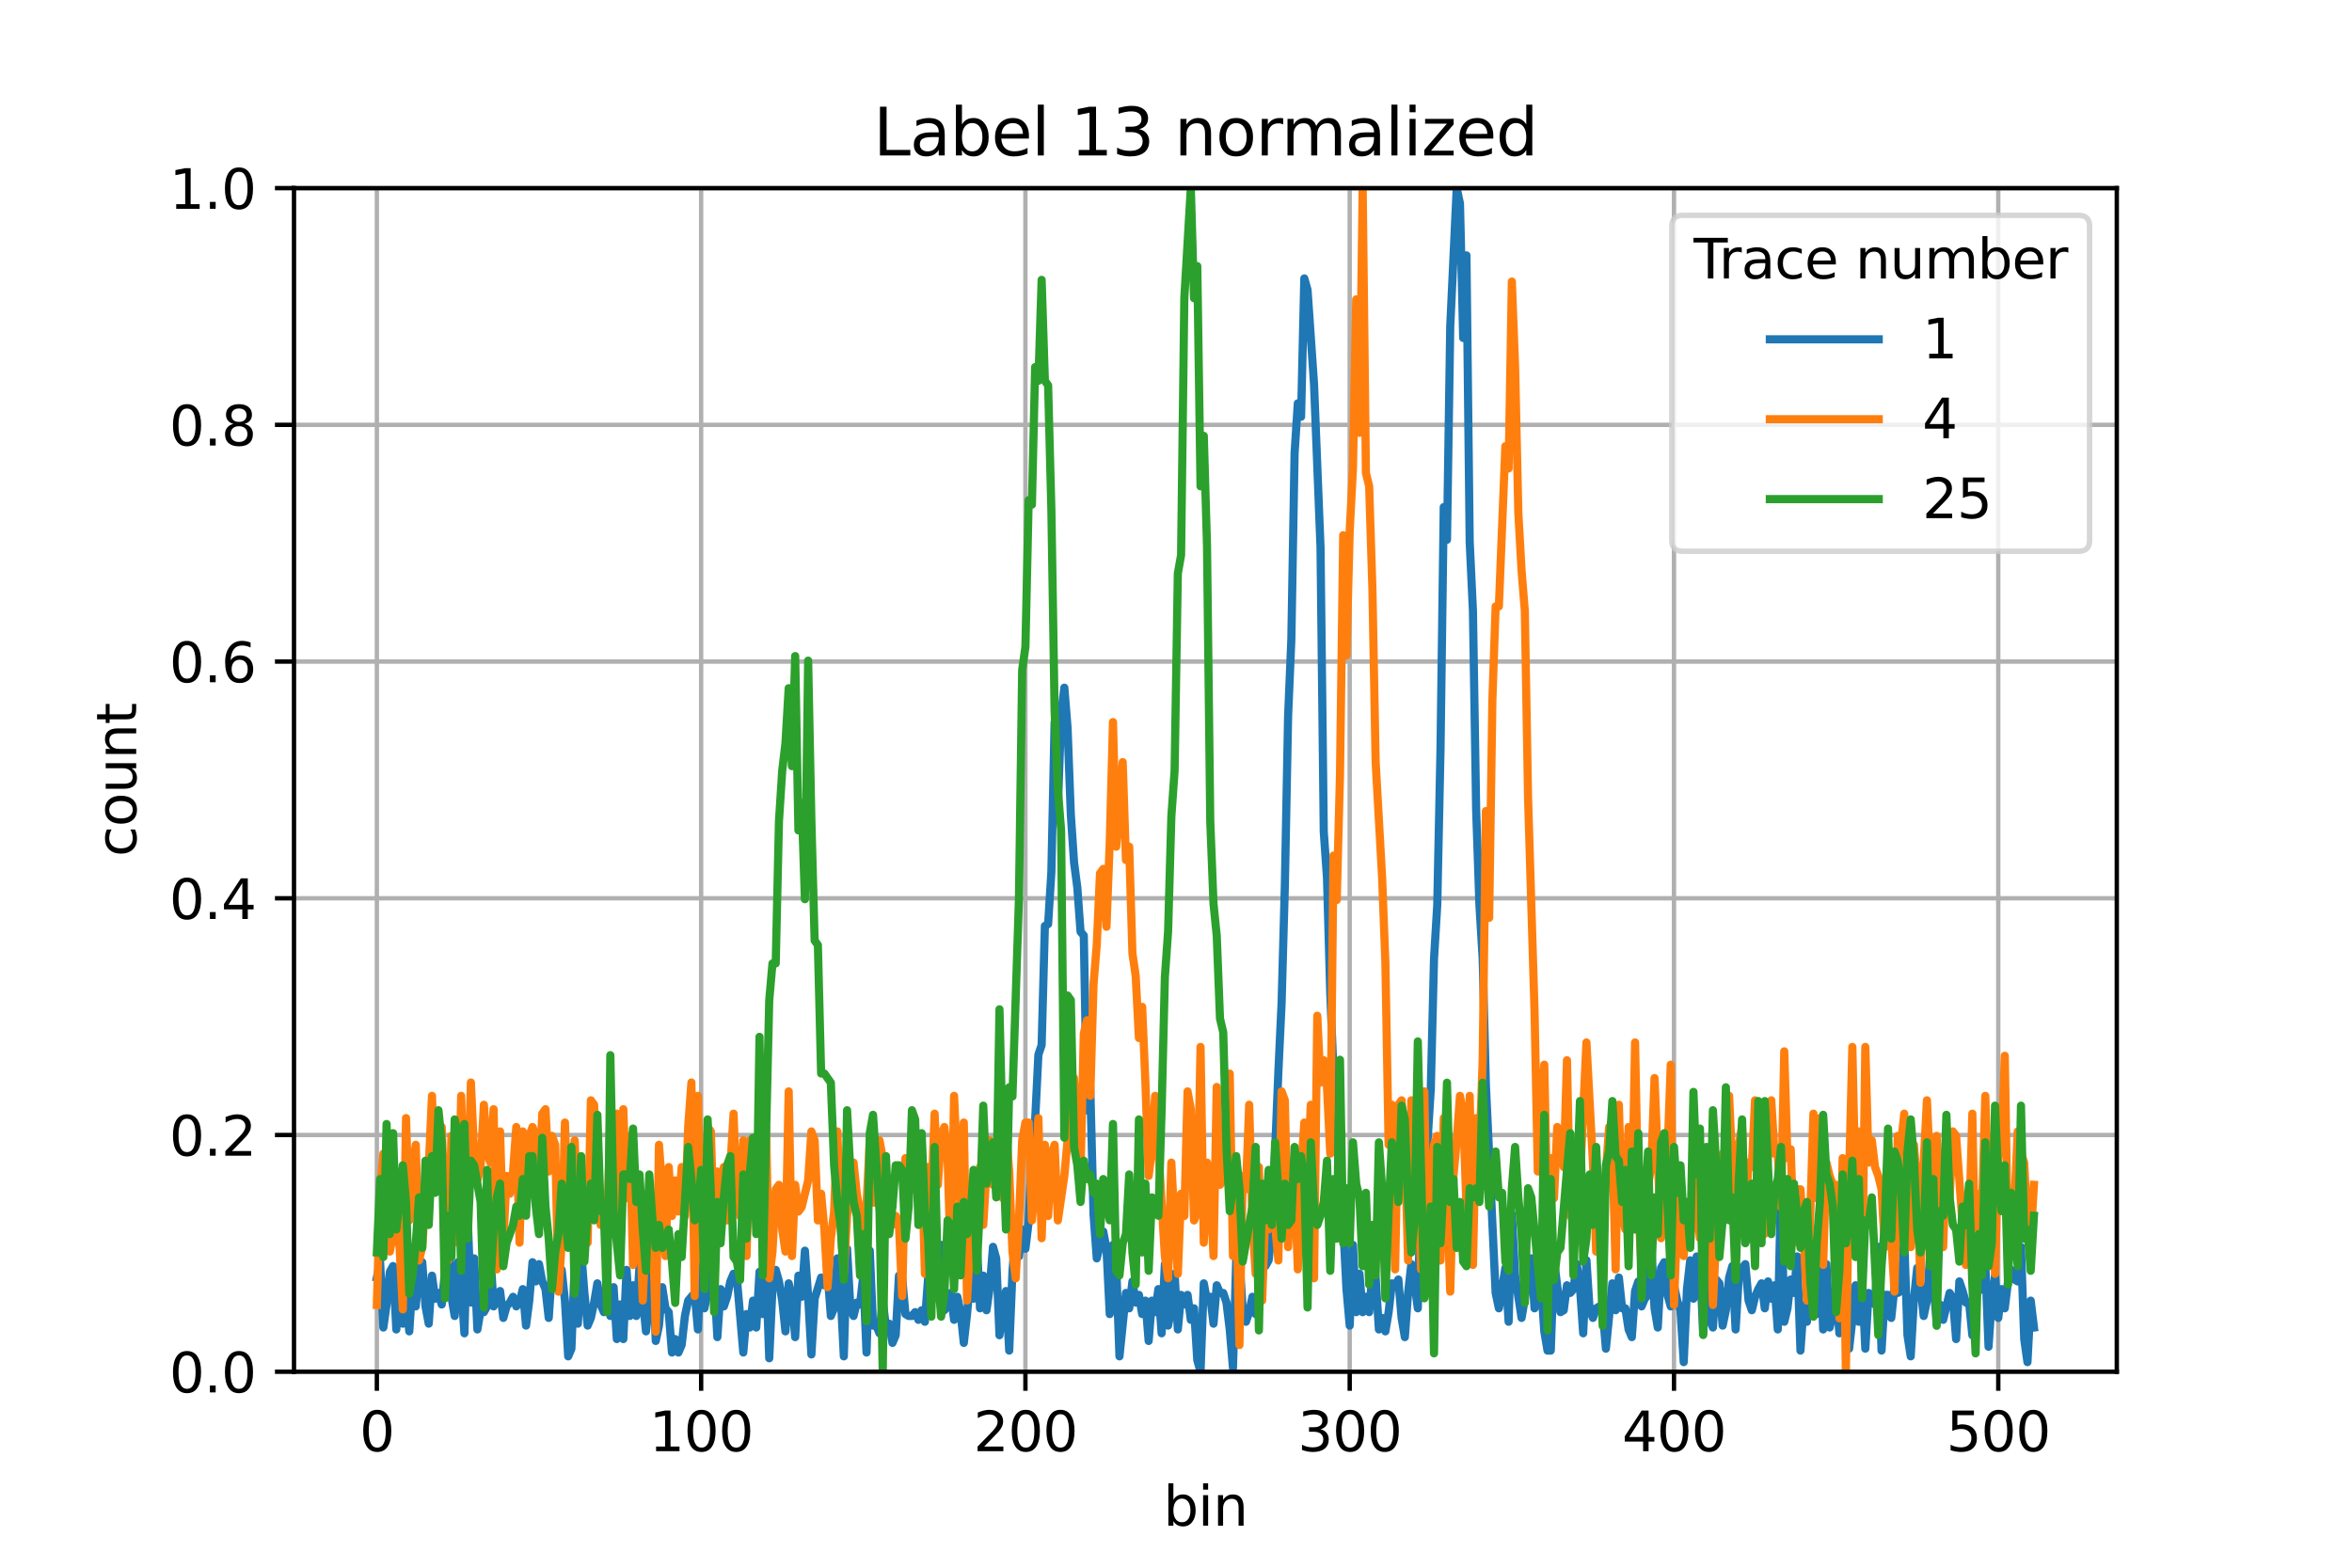<?xml version="1.0" encoding="utf-8" standalone="no"?>
<!DOCTYPE svg PUBLIC "-//W3C//DTD SVG 1.1//EN"
  "http://www.w3.org/Graphics/SVG/1.1/DTD/svg11.dtd">
<svg xmlns:xlink="http://www.w3.org/1999/xlink" width="432pt" height="288pt" viewBox="0 0 432 288" xmlns="http://www.w3.org/2000/svg" version="1.1">
 <defs>
  <style type="text/css">*{stroke-linejoin: round; stroke-linecap: butt}</style>
 </defs>
 <g id="figure_1">
  <g id="patch_1">
   <path d="M 0 288 
L 432 288 
L 432 0 
L 0 0 
z
" style="fill: #ffffff"/>
  </g>
  <g id="axes_1">
   <g id="patch_2">
    <path d="M 54 252 
L 388.8 252 
L 388.8 34.56 
L 54 34.56 
z
" style="fill: #ffffff"/>
   </g>
   <g id="matplotlib.axis_1">
    <g id="xtick_1">
     <g id="line2d_1">
      <path d="M 69.218 252 
L 69.218 34.56 
" clip-path="url(#pdd7894020a)" style="fill: none; stroke: #b0b0b0; stroke-width: 0.8; stroke-linecap: square"/>
     </g>
     <g id="line2d_2">
      <defs>
       <path id="mcf3b735760" d="M 0 0 
L 0 3.5 
" style="stroke: #000000; stroke-width: 0.8"/>
      </defs>
      <g>
       <use xlink:href="#mcf3b735760" x="69.218" y="252" style="stroke: #000000; stroke-width: 0.8"/>
      </g>
     </g>
     <g id="text_1">
      <!-- 0 -->
      <g transform="translate(66.037 266.598)scale(0.1 -0.1)">
       <defs>
        <path id="DejaVuSans-30" d="M 2034 4250 
Q 1547 4250 1301 3770 
Q 1056 3291 1056 2328 
Q 1056 1369 1301 889 
Q 1547 409 2034 409 
Q 2525 409 2770 889 
Q 3016 1369 3016 2328 
Q 3016 3291 2770 3770 
Q 2525 4250 2034 4250 
z
M 2034 4750 
Q 2819 4750 3233 4129 
Q 3647 3509 3647 2328 
Q 3647 1150 3233 529 
Q 2819 -91 2034 -91 
Q 1250 -91 836 529 
Q 422 1150 422 2328 
Q 422 3509 836 4129 
Q 1250 4750 2034 4750 
z
" transform="scale(0.016)"/>
       </defs>
       <use xlink:href="#DejaVuSans-30"/>
      </g>
     </g>
    </g>
    <g id="xtick_2">
     <g id="line2d_3">
      <path d="M 128.781 252 
L 128.781 34.56 
" clip-path="url(#pdd7894020a)" style="fill: none; stroke: #b0b0b0; stroke-width: 0.8; stroke-linecap: square"/>
     </g>
     <g id="line2d_4">
      <g>
       <use xlink:href="#mcf3b735760" x="128.781" y="252" style="stroke: #000000; stroke-width: 0.8"/>
      </g>
     </g>
     <g id="text_2">
      <!-- 100 -->
      <g transform="translate(119.237 266.598)scale(0.1 -0.1)">
       <defs>
        <path id="DejaVuSans-31" d="M 794 531 
L 1825 531 
L 1825 4091 
L 703 3866 
L 703 4441 
L 1819 4666 
L 2450 4666 
L 2450 531 
L 3481 531 
L 3481 0 
L 794 0 
L 794 531 
z
" transform="scale(0.016)"/>
       </defs>
       <use xlink:href="#DejaVuSans-31"/>
       <use xlink:href="#DejaVuSans-30" x="63.623"/>
       <use xlink:href="#DejaVuSans-30" x="127.246"/>
      </g>
     </g>
    </g>
    <g id="xtick_3">
     <g id="line2d_5">
      <path d="M 188.343 252 
L 188.343 34.56 
" clip-path="url(#pdd7894020a)" style="fill: none; stroke: #b0b0b0; stroke-width: 0.8; stroke-linecap: square"/>
     </g>
     <g id="line2d_6">
      <g>
       <use xlink:href="#mcf3b735760" x="188.343" y="252" style="stroke: #000000; stroke-width: 0.8"/>
      </g>
     </g>
     <g id="text_3">
      <!-- 200 -->
      <g transform="translate(178.799 266.598)scale(0.1 -0.1)">
       <defs>
        <path id="DejaVuSans-32" d="M 1228 531 
L 3431 531 
L 3431 0 
L 469 0 
L 469 531 
Q 828 903 1448 1529 
Q 2069 2156 2228 2338 
Q 2531 2678 2651 2914 
Q 2772 3150 2772 3378 
Q 2772 3750 2511 3984 
Q 2250 4219 1831 4219 
Q 1534 4219 1204 4116 
Q 875 4013 500 3803 
L 500 4441 
Q 881 4594 1212 4672 
Q 1544 4750 1819 4750 
Q 2544 4750 2975 4387 
Q 3406 4025 3406 3419 
Q 3406 3131 3298 2873 
Q 3191 2616 2906 2266 
Q 2828 2175 2409 1742 
Q 1991 1309 1228 531 
z
" transform="scale(0.016)"/>
       </defs>
       <use xlink:href="#DejaVuSans-32"/>
       <use xlink:href="#DejaVuSans-30" x="63.623"/>
       <use xlink:href="#DejaVuSans-30" x="127.246"/>
      </g>
     </g>
    </g>
    <g id="xtick_4">
     <g id="line2d_7">
      <path d="M 247.905 252 
L 247.905 34.56 
" clip-path="url(#pdd7894020a)" style="fill: none; stroke: #b0b0b0; stroke-width: 0.8; stroke-linecap: square"/>
     </g>
     <g id="line2d_8">
      <g>
       <use xlink:href="#mcf3b735760" x="247.905" y="252" style="stroke: #000000; stroke-width: 0.8"/>
      </g>
     </g>
     <g id="text_4">
      <!-- 300 -->
      <g transform="translate(238.361 266.598)scale(0.1 -0.1)">
       <defs>
        <path id="DejaVuSans-33" d="M 2597 2516 
Q 3050 2419 3304 2112 
Q 3559 1806 3559 1356 
Q 3559 666 3084 287 
Q 2609 -91 1734 -91 
Q 1441 -91 1130 -33 
Q 819 25 488 141 
L 488 750 
Q 750 597 1062 519 
Q 1375 441 1716 441 
Q 2309 441 2620 675 
Q 2931 909 2931 1356 
Q 2931 1769 2642 2001 
Q 2353 2234 1838 2234 
L 1294 2234 
L 1294 2753 
L 1863 2753 
Q 2328 2753 2575 2939 
Q 2822 3125 2822 3475 
Q 2822 3834 2567 4026 
Q 2313 4219 1838 4219 
Q 1578 4219 1281 4162 
Q 984 4106 628 3988 
L 628 4550 
Q 988 4650 1302 4700 
Q 1616 4750 1894 4750 
Q 2613 4750 3031 4423 
Q 3450 4097 3450 3541 
Q 3450 3153 3228 2886 
Q 3006 2619 2597 2516 
z
" transform="scale(0.016)"/>
       </defs>
       <use xlink:href="#DejaVuSans-33"/>
       <use xlink:href="#DejaVuSans-30" x="63.623"/>
       <use xlink:href="#DejaVuSans-30" x="127.246"/>
      </g>
     </g>
    </g>
    <g id="xtick_5">
     <g id="line2d_9">
      <path d="M 307.468 252 
L 307.468 34.56 
" clip-path="url(#pdd7894020a)" style="fill: none; stroke: #b0b0b0; stroke-width: 0.8; stroke-linecap: square"/>
     </g>
     <g id="line2d_10">
      <g>
       <use xlink:href="#mcf3b735760" x="307.468" y="252" style="stroke: #000000; stroke-width: 0.8"/>
      </g>
     </g>
     <g id="text_5">
      <!-- 400 -->
      <g transform="translate(297.924 266.598)scale(0.1 -0.1)">
       <defs>
        <path id="DejaVuSans-34" d="M 2419 4116 
L 825 1625 
L 2419 1625 
L 2419 4116 
z
M 2253 4666 
L 3047 4666 
L 3047 1625 
L 3713 1625 
L 3713 1100 
L 3047 1100 
L 3047 0 
L 2419 0 
L 2419 1100 
L 313 1100 
L 313 1709 
L 2253 4666 
z
" transform="scale(0.016)"/>
       </defs>
       <use xlink:href="#DejaVuSans-34"/>
       <use xlink:href="#DejaVuSans-30" x="63.623"/>
       <use xlink:href="#DejaVuSans-30" x="127.246"/>
      </g>
     </g>
    </g>
    <g id="xtick_6">
     <g id="line2d_11">
      <path d="M 367.03 252 
L 367.03 34.56 
" clip-path="url(#pdd7894020a)" style="fill: none; stroke: #b0b0b0; stroke-width: 0.8; stroke-linecap: square"/>
     </g>
     <g id="line2d_12">
      <g>
       <use xlink:href="#mcf3b735760" x="367.03" y="252" style="stroke: #000000; stroke-width: 0.8"/>
      </g>
     </g>
     <g id="text_6">
      <!-- 500 -->
      <g transform="translate(357.486 266.598)scale(0.1 -0.1)">
       <defs>
        <path id="DejaVuSans-35" d="M 691 4666 
L 3169 4666 
L 3169 4134 
L 1269 4134 
L 1269 2991 
Q 1406 3038 1543 3061 
Q 1681 3084 1819 3084 
Q 2600 3084 3056 2656 
Q 3513 2228 3513 1497 
Q 3513 744 3044 326 
Q 2575 -91 1722 -91 
Q 1428 -91 1123 -41 
Q 819 9 494 109 
L 494 744 
Q 775 591 1075 516 
Q 1375 441 1709 441 
Q 2250 441 2565 725 
Q 2881 1009 2881 1497 
Q 2881 1984 2565 2268 
Q 2250 2553 1709 2553 
Q 1456 2553 1204 2497 
Q 953 2441 691 2322 
L 691 4666 
z
" transform="scale(0.016)"/>
       </defs>
       <use xlink:href="#DejaVuSans-35"/>
       <use xlink:href="#DejaVuSans-30" x="63.623"/>
       <use xlink:href="#DejaVuSans-30" x="127.246"/>
      </g>
     </g>
    </g>
    <g id="text_7">
     <!-- bin -->
     <g transform="translate(213.668 280.277)scale(0.1 -0.1)">
      <defs>
       <path id="DejaVuSans-62" d="M 3116 1747 
Q 3116 2381 2855 2742 
Q 2594 3103 2138 3103 
Q 1681 3103 1420 2742 
Q 1159 2381 1159 1747 
Q 1159 1113 1420 752 
Q 1681 391 2138 391 
Q 2594 391 2855 752 
Q 3116 1113 3116 1747 
z
M 1159 2969 
Q 1341 3281 1617 3432 
Q 1894 3584 2278 3584 
Q 2916 3584 3314 3078 
Q 3713 2572 3713 1747 
Q 3713 922 3314 415 
Q 2916 -91 2278 -91 
Q 1894 -91 1617 61 
Q 1341 213 1159 525 
L 1159 0 
L 581 0 
L 581 4863 
L 1159 4863 
L 1159 2969 
z
" transform="scale(0.016)"/>
       <path id="DejaVuSans-69" d="M 603 3500 
L 1178 3500 
L 1178 0 
L 603 0 
L 603 3500 
z
M 603 4863 
L 1178 4863 
L 1178 4134 
L 603 4134 
L 603 4863 
z
" transform="scale(0.016)"/>
       <path id="DejaVuSans-6e" d="M 3513 2113 
L 3513 0 
L 2938 0 
L 2938 2094 
Q 2938 2591 2744 2837 
Q 2550 3084 2163 3084 
Q 1697 3084 1428 2787 
Q 1159 2491 1159 1978 
L 1159 0 
L 581 0 
L 581 3500 
L 1159 3500 
L 1159 2956 
Q 1366 3272 1645 3428 
Q 1925 3584 2291 3584 
Q 2894 3584 3203 3211 
Q 3513 2838 3513 2113 
z
" transform="scale(0.016)"/>
      </defs>
      <use xlink:href="#DejaVuSans-62"/>
      <use xlink:href="#DejaVuSans-69" x="63.477"/>
      <use xlink:href="#DejaVuSans-6e" x="91.26"/>
     </g>
    </g>
   </g>
   <g id="matplotlib.axis_2">
    <g id="ytick_1">
     <g id="line2d_13">
      <path d="M 54 252 
L 388.8 252 
" clip-path="url(#pdd7894020a)" style="fill: none; stroke: #b0b0b0; stroke-width: 0.8; stroke-linecap: square"/>
     </g>
     <g id="line2d_14">
      <defs>
       <path id="mdeaf5a561f" d="M 0 0 
L -3.5 0 
" style="stroke: #000000; stroke-width: 0.8"/>
      </defs>
      <g>
       <use xlink:href="#mdeaf5a561f" x="54" y="252" style="stroke: #000000; stroke-width: 0.8"/>
      </g>
     </g>
     <g id="text_8">
      <!-- 0.0 -->
      <g transform="translate(31.097 255.799)scale(0.1 -0.1)">
       <defs>
        <path id="DejaVuSans-2e" d="M 684 794 
L 1344 794 
L 1344 0 
L 684 0 
L 684 794 
z
" transform="scale(0.016)"/>
       </defs>
       <use xlink:href="#DejaVuSans-30"/>
       <use xlink:href="#DejaVuSans-2e" x="63.623"/>
       <use xlink:href="#DejaVuSans-30" x="95.41"/>
      </g>
     </g>
    </g>
    <g id="ytick_2">
     <g id="line2d_15">
      <path d="M 54 208.512 
L 388.8 208.512 
" clip-path="url(#pdd7894020a)" style="fill: none; stroke: #b0b0b0; stroke-width: 0.8; stroke-linecap: square"/>
     </g>
     <g id="line2d_16">
      <g>
       <use xlink:href="#mdeaf5a561f" x="54" y="208.512" style="stroke: #000000; stroke-width: 0.8"/>
      </g>
     </g>
     <g id="text_9">
      <!-- 0.2 -->
      <g transform="translate(31.097 212.311)scale(0.1 -0.1)">
       <use xlink:href="#DejaVuSans-30"/>
       <use xlink:href="#DejaVuSans-2e" x="63.623"/>
       <use xlink:href="#DejaVuSans-32" x="95.41"/>
      </g>
     </g>
    </g>
    <g id="ytick_3">
     <g id="line2d_17">
      <path d="M 54 165.024 
L 388.8 165.024 
" clip-path="url(#pdd7894020a)" style="fill: none; stroke: #b0b0b0; stroke-width: 0.8; stroke-linecap: square"/>
     </g>
     <g id="line2d_18">
      <g>
       <use xlink:href="#mdeaf5a561f" x="54" y="165.024" style="stroke: #000000; stroke-width: 0.8"/>
      </g>
     </g>
     <g id="text_10">
      <!-- 0.4 -->
      <g transform="translate(31.097 168.823)scale(0.1 -0.1)">
       <use xlink:href="#DejaVuSans-30"/>
       <use xlink:href="#DejaVuSans-2e" x="63.623"/>
       <use xlink:href="#DejaVuSans-34" x="95.41"/>
      </g>
     </g>
    </g>
    <g id="ytick_4">
     <g id="line2d_19">
      <path d="M 54 121.536 
L 388.8 121.536 
" clip-path="url(#pdd7894020a)" style="fill: none; stroke: #b0b0b0; stroke-width: 0.8; stroke-linecap: square"/>
     </g>
     <g id="line2d_20">
      <g>
       <use xlink:href="#mdeaf5a561f" x="54" y="121.536" style="stroke: #000000; stroke-width: 0.8"/>
      </g>
     </g>
     <g id="text_11">
      <!-- 0.6 -->
      <g transform="translate(31.097 125.335)scale(0.1 -0.1)">
       <defs>
        <path id="DejaVuSans-36" d="M 2113 2584 
Q 1688 2584 1439 2293 
Q 1191 2003 1191 1497 
Q 1191 994 1439 701 
Q 1688 409 2113 409 
Q 2538 409 2786 701 
Q 3034 994 3034 1497 
Q 3034 2003 2786 2293 
Q 2538 2584 2113 2584 
z
M 3366 4563 
L 3366 3988 
Q 3128 4100 2886 4159 
Q 2644 4219 2406 4219 
Q 1781 4219 1451 3797 
Q 1122 3375 1075 2522 
Q 1259 2794 1537 2939 
Q 1816 3084 2150 3084 
Q 2853 3084 3261 2657 
Q 3669 2231 3669 1497 
Q 3669 778 3244 343 
Q 2819 -91 2113 -91 
Q 1303 -91 875 529 
Q 447 1150 447 2328 
Q 447 3434 972 4092 
Q 1497 4750 2381 4750 
Q 2619 4750 2861 4703 
Q 3103 4656 3366 4563 
z
" transform="scale(0.016)"/>
       </defs>
       <use xlink:href="#DejaVuSans-30"/>
       <use xlink:href="#DejaVuSans-2e" x="63.623"/>
       <use xlink:href="#DejaVuSans-36" x="95.41"/>
      </g>
     </g>
    </g>
    <g id="ytick_5">
     <g id="line2d_21">
      <path d="M 54 78.048 
L 388.8 78.048 
" clip-path="url(#pdd7894020a)" style="fill: none; stroke: #b0b0b0; stroke-width: 0.8; stroke-linecap: square"/>
     </g>
     <g id="line2d_22">
      <g>
       <use xlink:href="#mdeaf5a561f" x="54" y="78.048" style="stroke: #000000; stroke-width: 0.8"/>
      </g>
     </g>
     <g id="text_12">
      <!-- 0.8 -->
      <g transform="translate(31.097 81.847)scale(0.1 -0.1)">
       <defs>
        <path id="DejaVuSans-38" d="M 2034 2216 
Q 1584 2216 1326 1975 
Q 1069 1734 1069 1313 
Q 1069 891 1326 650 
Q 1584 409 2034 409 
Q 2484 409 2743 651 
Q 3003 894 3003 1313 
Q 3003 1734 2745 1975 
Q 2488 2216 2034 2216 
z
M 1403 2484 
Q 997 2584 770 2862 
Q 544 3141 544 3541 
Q 544 4100 942 4425 
Q 1341 4750 2034 4750 
Q 2731 4750 3128 4425 
Q 3525 4100 3525 3541 
Q 3525 3141 3298 2862 
Q 3072 2584 2669 2484 
Q 3125 2378 3379 2068 
Q 3634 1759 3634 1313 
Q 3634 634 3220 271 
Q 2806 -91 2034 -91 
Q 1263 -91 848 271 
Q 434 634 434 1313 
Q 434 1759 690 2068 
Q 947 2378 1403 2484 
z
M 1172 3481 
Q 1172 3119 1398 2916 
Q 1625 2713 2034 2713 
Q 2441 2713 2670 2916 
Q 2900 3119 2900 3481 
Q 2900 3844 2670 4047 
Q 2441 4250 2034 4250 
Q 1625 4250 1398 4047 
Q 1172 3844 1172 3481 
z
" transform="scale(0.016)"/>
       </defs>
       <use xlink:href="#DejaVuSans-30"/>
       <use xlink:href="#DejaVuSans-2e" x="63.623"/>
       <use xlink:href="#DejaVuSans-38" x="95.41"/>
      </g>
     </g>
    </g>
    <g id="ytick_6">
     <g id="line2d_23">
      <path d="M 54 34.56 
L 388.8 34.56 
" clip-path="url(#pdd7894020a)" style="fill: none; stroke: #b0b0b0; stroke-width: 0.8; stroke-linecap: square"/>
     </g>
     <g id="line2d_24">
      <g>
       <use xlink:href="#mdeaf5a561f" x="54" y="34.56" style="stroke: #000000; stroke-width: 0.8"/>
      </g>
     </g>
     <g id="text_13">
      <!-- 1.0 -->
      <g transform="translate(31.097 38.359)scale(0.1 -0.1)">
       <use xlink:href="#DejaVuSans-31"/>
       <use xlink:href="#DejaVuSans-2e" x="63.623"/>
       <use xlink:href="#DejaVuSans-30" x="95.41"/>
      </g>
     </g>
    </g>
    <g id="text_14">
     <!-- count -->
     <g transform="translate(25.017 157.386)rotate(-90)scale(0.1 -0.1)">
      <defs>
       <path id="DejaVuSans-63" d="M 3122 3366 
L 3122 2828 
Q 2878 2963 2633 3030 
Q 2388 3097 2138 3097 
Q 1578 3097 1268 2742 
Q 959 2388 959 1747 
Q 959 1106 1268 751 
Q 1578 397 2138 397 
Q 2388 397 2633 464 
Q 2878 531 3122 666 
L 3122 134 
Q 2881 22 2623 -34 
Q 2366 -91 2075 -91 
Q 1284 -91 818 406 
Q 353 903 353 1747 
Q 353 2603 823 3093 
Q 1294 3584 2113 3584 
Q 2378 3584 2631 3529 
Q 2884 3475 3122 3366 
z
" transform="scale(0.016)"/>
       <path id="DejaVuSans-6f" d="M 1959 3097 
Q 1497 3097 1228 2736 
Q 959 2375 959 1747 
Q 959 1119 1226 758 
Q 1494 397 1959 397 
Q 2419 397 2687 759 
Q 2956 1122 2956 1747 
Q 2956 2369 2687 2733 
Q 2419 3097 1959 3097 
z
M 1959 3584 
Q 2709 3584 3137 3096 
Q 3566 2609 3566 1747 
Q 3566 888 3137 398 
Q 2709 -91 1959 -91 
Q 1206 -91 779 398 
Q 353 888 353 1747 
Q 353 2609 779 3096 
Q 1206 3584 1959 3584 
z
" transform="scale(0.016)"/>
       <path id="DejaVuSans-75" d="M 544 1381 
L 544 3500 
L 1119 3500 
L 1119 1403 
Q 1119 906 1312 657 
Q 1506 409 1894 409 
Q 2359 409 2629 706 
Q 2900 1003 2900 1516 
L 2900 3500 
L 3475 3500 
L 3475 0 
L 2900 0 
L 2900 538 
Q 2691 219 2414 64 
Q 2138 -91 1772 -91 
Q 1169 -91 856 284 
Q 544 659 544 1381 
z
M 1991 3584 
L 1991 3584 
z
" transform="scale(0.016)"/>
       <path id="DejaVuSans-74" d="M 1172 4494 
L 1172 3500 
L 2356 3500 
L 2356 3053 
L 1172 3053 
L 1172 1153 
Q 1172 725 1289 603 
Q 1406 481 1766 481 
L 2356 481 
L 2356 0 
L 1766 0 
Q 1100 0 847 248 
Q 594 497 594 1153 
L 594 3053 
L 172 3053 
L 172 3500 
L 594 3500 
L 594 4494 
L 1172 4494 
z
" transform="scale(0.016)"/>
      </defs>
      <use xlink:href="#DejaVuSans-63"/>
      <use xlink:href="#DejaVuSans-6f" x="54.98"/>
      <use xlink:href="#DejaVuSans-75" x="116.162"/>
      <use xlink:href="#DejaVuSans-6e" x="179.541"/>
      <use xlink:href="#DejaVuSans-74" x="242.92"/>
     </g>
    </g>
   </g>
   <g id="line2d_25">
    <path d="M 69.218 234.704 
L 69.814 231.88 
L 70.409 243.881 
L 71.005 239.645 
L 71.601 233.645 
L 72.196 232.586 
L 72.792 244.234 
L 73.388 234.704 
L 73.983 243.175 
L 74.579 238.234 
L 75.174 244.587 
L 75.77 235.41 
L 76.366 239.998 
L 76.961 233.292 
L 77.557 231.88 
L 78.153 239.998 
L 78.748 243.175 
L 79.344 234.351 
L 79.939 238.586 
L 80.535 237.528 
L 81.131 239.645 
L 81.726 233.645 
L 82.322 226.232 
L 82.918 238.234 
L 83.513 241.763 
L 84.109 231.88 
L 84.704 235.763 
L 85.3 244.94 
L 85.896 223.408 
L 86.491 239.292 
L 87.087 231.174 
L 87.683 244.234 
L 88.278 240.704 
L 88.874 241.057 
L 89.469 239.998 
L 90.065 230.468 
L 90.661 239.998 
L 91.852 237.175 
L 92.448 242.116 
L 93.043 239.998 
L 93.639 239.292 
L 94.234 238.234 
L 94.83 239.998 
L 95.426 239.292 
L 96.021 236.822 
L 96.617 243.528 
L 97.212 238.939 
L 97.808 231.88 
L 98.404 235.41 
L 98.999 232.233 
L 99.595 235.41 
L 100.191 236.822 
L 100.786 242.116 
L 101.382 233.292 
L 101.977 235.41 
L 102.573 234.704 
L 103.169 233.292 
L 103.764 238.939 
L 104.36 249.176 
L 104.956 247.764 
L 105.551 232.586 
L 106.147 243.175 
L 106.742 229.762 
L 107.338 237.528 
L 107.934 243.528 
L 108.529 242.116 
L 109.125 239.292 
L 109.721 235.763 
L 110.316 239.645 
L 110.912 241.057 
L 111.507 235.41 
L 112.103 241.763 
L 112.699 236.469 
L 113.294 245.999 
L 113.89 239.645 
L 114.486 245.999 
L 115.081 233.292 
L 115.677 241.763 
L 116.272 236.116 
L 116.868 241.763 
L 117.464 232.586 
L 118.655 244.587 
L 119.251 239.292 
L 119.846 229.409 
L 120.442 246.352 
L 121.037 243.528 
L 121.633 236.469 
L 122.229 240.351 
L 122.824 241.057 
L 123.42 248.47 
L 124.016 245.999 
L 124.611 248.47 
L 125.207 247.058 
L 125.802 241.763 
L 126.398 238.939 
L 127.589 237.528 
L 128.185 244.234 
L 128.781 231.174 
L 129.376 240.351 
L 129.972 237.528 
L 130.567 231.88 
L 131.163 234.704 
L 131.759 245.646 
L 132.354 236.822 
L 132.95 239.998 
L 133.546 238.234 
L 134.141 235.41 
L 134.737 233.998 
L 135.332 234.704 
L 136.524 248.47 
L 137.119 241.41 
L 137.715 243.881 
L 138.311 238.939 
L 138.906 243.881 
L 139.502 233.645 
L 140.097 241.41 
L 140.693 232.939 
L 141.289 249.529 
L 141.884 236.469 
L 142.48 233.292 
L 143.076 235.41 
L 143.671 238.939 
L 144.267 244.587 
L 144.862 235.763 
L 145.458 238.586 
L 146.054 245.646 
L 146.649 234.351 
L 147.245 238.234 
L 147.84 229.762 
L 148.436 238.234 
L 149.032 248.823 
L 149.627 238.586 
L 150.819 234.704 
L 151.414 236.116 
L 152.01 233.998 
L 152.605 241.763 
L 153.201 240.351 
L 153.797 231.174 
L 154.392 237.528 
L 154.988 249.176 
L 155.584 229.409 
L 156.179 239.998 
L 156.775 241.763 
L 157.37 239.292 
L 157.966 239.645 
L 158.562 234.351 
L 159.157 248.47 
L 159.753 229.762 
L 160.349 243.528 
L 160.944 243.528 
L 161.54 244.94 
L 162.135 238.939 
L 162.731 243.881 
L 163.327 243.175 
L 163.922 246.705 
L 164.518 245.293 
L 165.114 234.351 
L 165.709 234.704 
L 166.305 241.41 
L 166.9 241.763 
L 167.496 241.763 
L 168.092 241.057 
L 168.687 242.469 
L 169.283 240.704 
L 169.879 242.822 
L 170.474 234.704 
L 171.07 233.998 
L 171.665 235.763 
L 172.261 236.116 
L 172.857 228.703 
L 173.452 240.704 
L 174.048 239.998 
L 174.644 237.528 
L 175.239 242.469 
L 175.835 238.234 
L 176.43 241.057 
L 177.026 246.705 
L 177.622 241.41 
L 178.217 234.704 
L 178.813 238.586 
L 179.409 227.997 
L 180.004 240.351 
L 180.6 234.351 
L 181.195 240.704 
L 181.791 236.469 
L 182.387 229.056 
L 182.982 231.174 
L 183.578 245.293 
L 184.174 240.351 
L 184.769 237.175 
L 185.365 248.117 
L 185.96 233.645 
L 186.556 225.879 
L 187.152 230.821 
L 187.747 225.879 
L 188.343 229.409 
L 188.939 224.467 
L 189.534 211.759 
L 190.13 205.759 
L 190.725 193.757 
L 191.321 191.992 
L 191.917 170.107 
L 192.512 169.754 
L 193.108 160.223 
L 193.704 132.69 
L 194.299 148.575 
L 194.895 131.278 
L 195.49 126.337 
L 196.086 133.749 
L 196.682 149.634 
L 197.277 158.458 
L 197.873 163.047 
L 198.468 171.166 
L 199.064 171.872 
L 199.66 203.994 
L 200.255 199.758 
L 200.851 223.055 
L 201.447 231.174 
L 202.638 226.232 
L 203.233 229.409 
L 203.829 241.41 
L 204.425 228.703 
L 205.02 232.586 
L 205.616 249.176 
L 206.807 237.528 
L 207.403 240.351 
L 207.998 235.41 
L 208.594 239.292 
L 209.19 237.881 
L 209.785 241.41 
L 210.381 238.939 
L 210.977 246.352 
L 211.572 238.939 
L 212.168 241.057 
L 212.763 236.822 
L 213.359 244.94 
L 213.955 232.233 
L 214.55 243.528 
L 215.146 240.351 
L 215.742 233.998 
L 216.337 244.234 
L 216.933 237.881 
L 217.528 239.645 
L 218.124 237.881 
L 218.72 242.469 
L 219.315 240.351 
L 219.911 249.882 
L 220.507 252 
L 221.102 235.763 
L 221.698 238.939 
L 222.293 238.234 
L 222.889 243.175 
L 223.485 236.116 
L 224.08 237.528 
L 224.676 237.528 
L 225.272 239.292 
L 225.867 244.234 
L 226.463 251.294 
L 227.058 231.527 
L 227.654 231.174 
L 228.25 240.704 
L 228.845 242.822 
L 229.441 241.057 
L 230.037 238.234 
L 230.632 241.41 
L 231.228 239.292 
L 231.823 230.468 
L 232.419 232.586 
L 233.015 231.527 
L 233.61 225.879 
L 234.802 196.934 
L 235.397 184.226 
L 235.993 162.694 
L 236.588 131.631 
L 237.184 117.512 
L 237.78 83.272 
L 238.375 74.095 
L 238.971 76.565 
L 239.567 51.15 
L 240.162 53.268 
L 241.353 70.565 
L 242.545 100.569 
L 243.14 152.811 
L 243.736 161.282 
L 244.332 182.462 
L 244.927 196.934 
L 245.523 203.994 
L 246.118 225.526 
L 246.714 225.173 
L 247.31 236.822 
L 247.905 243.528 
L 248.501 228.703 
L 249.096 241.057 
L 249.692 233.998 
L 250.288 241.057 
L 250.883 238.234 
L 251.479 241.057 
L 252.075 233.998 
L 252.67 234.704 
L 253.266 244.234 
L 253.861 242.116 
L 254.457 244.587 
L 255.053 241.057 
L 255.648 235.763 
L 256.244 236.116 
L 256.84 235.057 
L 257.435 242.116 
L 258.031 245.646 
L 258.626 237.528 
L 259.222 232.233 
L 259.818 235.763 
L 260.413 240.351 
L 261.009 216.701 
L 261.605 228.703 
L 262.2 209.642 
L 262.796 200.111 
L 263.391 176.108 
L 263.987 166.224 
L 264.583 137.632 
L 265.178 93.156 
L 265.774 99.157 
L 266.37 59.975 
L 267.561 34.56 
L 268.156 37.384 
L 268.752 62.093 
L 269.348 46.915 
L 269.943 99.51 
L 270.539 112.217 
L 271.135 148.928 
L 271.73 166.224 
L 272.326 176.108 
L 272.921 199.405 
L 274.708 237.528 
L 275.304 240.351 
L 276.495 232.939 
L 277.091 242.822 
L 277.686 223.055 
L 278.282 234.351 
L 279.473 242.116 
L 280.069 238.586 
L 280.665 233.292 
L 281.26 231.174 
L 281.856 240.351 
L 282.451 236.469 
L 283.047 235.763 
L 283.643 244.587 
L 284.238 248.117 
L 284.834 248.117 
L 285.43 231.527 
L 286.621 241.057 
L 287.216 240.704 
L 287.812 236.116 
L 288.408 237.528 
L 289.003 236.822 
L 289.599 232.233 
L 290.195 236.469 
L 290.79 244.94 
L 291.386 231.527 
L 291.981 240.704 
L 292.577 242.116 
L 293.173 240.351 
L 293.768 239.998 
L 294.364 240.704 
L 294.96 247.764 
L 296.151 235.763 
L 296.746 240.704 
L 297.342 234.704 
L 297.938 240.351 
L 298.533 240.351 
L 299.129 244.234 
L 299.724 245.646 
L 300.32 237.175 
L 300.916 235.41 
L 301.511 239.998 
L 302.107 238.586 
L 302.703 237.881 
L 303.298 228.703 
L 303.894 240.351 
L 304.489 243.881 
L 305.085 232.939 
L 305.681 231.88 
L 306.276 237.881 
L 306.872 239.998 
L 307.468 236.116 
L 308.063 238.939 
L 308.659 240.704 
L 309.254 250.235 
L 309.85 236.822 
L 310.446 231.527 
L 311.041 238.586 
L 311.637 230.821 
L 312.233 231.88 
L 312.828 244.94 
L 313.424 232.233 
L 314.019 242.469 
L 314.615 243.881 
L 315.211 235.057 
L 315.806 235.763 
L 316.402 243.528 
L 316.998 240.704 
L 317.593 234.704 
L 318.189 232.586 
L 318.784 244.234 
L 319.38 234.351 
L 319.976 232.939 
L 320.571 232.233 
L 321.167 238.939 
L 321.763 240.704 
L 322.358 238.234 
L 322.954 236.822 
L 323.549 235.763 
L 324.145 240.351 
L 324.741 235.41 
L 325.336 238.586 
L 325.932 236.116 
L 326.528 244.234 
L 327.123 218.113 
L 327.719 242.822 
L 328.314 240.351 
L 328.91 235.057 
L 329.506 237.528 
L 330.101 230.821 
L 330.697 248.117 
L 331.293 239.645 
L 331.888 242.822 
L 332.484 230.468 
L 333.079 240.704 
L 333.675 241.41 
L 334.271 227.997 
L 334.866 244.234 
L 335.462 232.233 
L 336.058 243.881 
L 336.653 241.057 
L 337.249 237.175 
L 337.844 244.94 
L 338.44 221.996 
L 339.036 232.586 
L 339.631 247.764 
L 340.227 242.469 
L 340.823 236.116 
L 341.418 242.822 
L 342.014 235.057 
L 342.609 247.764 
L 343.205 237.528 
L 343.801 238.234 
L 344.396 239.645 
L 344.992 229.056 
L 345.588 248.117 
L 346.183 237.881 
L 346.779 237.881 
L 347.374 242.116 
L 347.97 236.469 
L 348.566 237.528 
L 349.161 237.175 
L 349.757 227.644 
L 350.353 245.293 
L 350.948 249.176 
L 351.544 238.586 
L 352.139 232.939 
L 352.735 236.116 
L 353.331 241.763 
L 353.926 238.939 
L 354.522 230.468 
L 355.117 235.41 
L 355.713 243.175 
L 356.309 239.645 
L 356.904 242.469 
L 358.096 237.528 
L 358.691 238.586 
L 359.287 245.999 
L 359.882 235.41 
L 360.478 237.175 
L 361.074 239.292 
L 361.669 239.292 
L 362.265 245.293 
L 362.861 234.351 
L 363.456 237.175 
L 364.052 233.292 
L 364.647 232.233 
L 365.243 247.411 
L 365.839 238.586 
L 366.434 234.351 
L 367.03 242.116 
L 367.626 236.822 
L 368.221 240.351 
L 368.817 235.41 
L 369.412 233.292 
L 370.008 235.057 
L 370.604 235.41 
L 371.199 229.056 
L 371.795 245.999 
L 372.391 250.235 
L 372.986 238.939 
L 373.582 243.881 
L 373.582 243.881 
" clip-path="url(#pdd7894020a)" style="fill: none; stroke: #1f77b4; stroke-width: 1.5; stroke-linecap: square"/>
   </g>
   <g id="line2d_26">
    <path d="M 69.218 239.738 
L 69.814 218.485 
L 70.409 211.945 
L 71.005 216.85 
L 71.601 229.929 
L 72.196 226.659 
L 72.792 224.207 
L 73.388 229.112 
L 73.983 240.556 
L 74.579 205.406 
L 75.174 224.207 
L 75.77 215.215 
L 76.366 210.31 
L 76.961 231.564 
L 77.557 229.112 
L 78.153 220.12 
L 78.748 214.398 
L 79.344 201.318 
L 79.939 218.485 
L 80.535 211.945 
L 81.131 207.041 
L 81.726 222.572 
L 82.322 231.564 
L 82.918 208.675 
L 83.513 215.215 
L 84.109 228.294 
L 84.704 201.318 
L 85.3 220.937 
L 85.896 220.937 
L 86.491 198.866 
L 87.087 211.945 
L 87.683 216.85 
L 88.278 214.398 
L 88.874 202.953 
L 89.469 211.945 
L 90.065 213.58 
L 90.661 203.771 
L 91.256 233.199 
L 91.852 207.858 
L 92.448 228.294 
L 93.043 216.032 
L 93.639 219.302 
L 94.234 215.215 
L 94.83 207.041 
L 95.426 228.294 
L 96.021 207.858 
L 96.617 221.755 
L 97.212 208.675 
L 97.808 207.041 
L 98.404 208.675 
L 98.999 218.485 
L 99.595 204.588 
L 100.191 203.771 
L 100.786 215.215 
L 101.382 208.675 
L 101.977 210.31 
L 102.573 237.286 
L 103.169 228.294 
L 103.764 206.223 
L 104.36 224.207 
L 104.956 216.032 
L 105.551 209.493 
L 106.147 224.207 
L 106.742 228.294 
L 107.338 220.937 
L 107.934 228.294 
L 108.529 202.136 
L 109.125 202.953 
L 109.721 220.937 
L 110.316 225.024 
L 110.912 221.755 
L 111.507 225.842 
L 112.103 205.406 
L 112.699 212.763 
L 113.294 204.588 
L 113.89 226.659 
L 114.486 203.771 
L 115.081 220.12 
L 115.677 208.675 
L 116.272 232.381 
L 116.868 221.755 
L 117.464 222.572 
L 118.059 238.921 
L 118.655 225.842 
L 119.251 225.024 
L 119.846 222.572 
L 120.442 244.643 
L 121.037 210.31 
L 121.633 218.485 
L 122.229 230.746 
L 122.824 214.398 
L 123.42 223.389 
L 124.016 216.85 
L 124.611 222.572 
L 125.207 214.398 
L 125.802 223.389 
L 126.398 207.041 
L 126.994 198.866 
L 127.589 238.103 
L 128.185 201.318 
L 128.781 227.477 
L 129.376 233.199 
L 129.972 207.041 
L 130.567 207.858 
L 131.163 227.477 
L 131.759 215.215 
L 132.354 220.12 
L 132.95 214.398 
L 133.546 224.207 
L 134.737 204.588 
L 135.332 220.12 
L 135.928 223.389 
L 136.524 209.493 
L 137.119 230.746 
L 137.715 209.493 
L 138.311 219.302 
L 138.906 216.032 
L 139.502 215.215 
L 140.097 219.302 
L 140.693 207.041 
L 141.289 234.834 
L 141.884 229.929 
L 142.48 218.485 
L 143.076 217.667 
L 143.671 225.842 
L 144.267 229.929 
L 144.862 200.501 
L 145.458 230.746 
L 146.054 217.667 
L 146.649 222.572 
L 147.245 221.755 
L 148.436 216.85 
L 149.032 207.858 
L 149.627 209.493 
L 150.223 224.207 
L 150.819 219.302 
L 151.414 225.842 
L 152.01 236.469 
L 152.605 227.477 
L 153.201 222.572 
L 153.797 207.858 
L 154.392 225.024 
L 154.988 234.016 
L 155.584 223.389 
L 156.179 216.032 
L 156.775 213.58 
L 157.37 219.302 
L 157.966 222.572 
L 158.562 233.199 
L 159.753 209.493 
L 160.349 220.937 
L 160.944 220.937 
L 161.54 209.493 
L 162.135 212.763 
L 162.731 218.485 
L 163.327 220.937 
L 163.922 225.024 
L 164.518 223.389 
L 165.114 225.024 
L 165.709 238.103 
L 166.305 212.763 
L 166.9 212.763 
L 167.496 218.485 
L 168.092 215.215 
L 168.687 220.937 
L 169.283 211.945 
L 169.879 234.016 
L 170.474 214.398 
L 171.07 220.12 
L 171.665 204.588 
L 172.261 217.667 
L 172.857 208.675 
L 173.452 207.041 
L 174.048 212.763 
L 174.644 232.381 
L 175.239 201.318 
L 175.835 214.398 
L 176.43 220.937 
L 177.026 206.223 
L 177.622 238.921 
L 178.217 227.477 
L 178.813 224.207 
L 180.004 214.398 
L 180.6 225.024 
L 181.195 215.215 
L 181.791 209.493 
L 182.387 217.667 
L 182.982 212.763 
L 183.578 211.945 
L 184.174 220.12 
L 184.769 207.858 
L 185.365 215.215 
L 185.96 229.929 
L 186.556 234.834 
L 187.152 224.207 
L 187.747 209.493 
L 188.343 206.223 
L 188.939 206.223 
L 189.534 224.207 
L 190.13 217.667 
L 190.725 205.406 
L 191.321 227.477 
L 191.917 210.31 
L 192.512 223.389 
L 193.108 211.945 
L 193.704 210.31 
L 194.299 224.207 
L 195.49 216.032 
L 196.086 209.493 
L 196.682 210.31 
L 197.277 198.049 
L 197.873 208.675 
L 198.468 215.215 
L 199.064 189.874 
L 199.66 187.422 
L 200.255 201.318 
L 200.851 180.882 
L 201.447 173.525 
L 202.042 160.446 
L 202.638 159.629 
L 203.233 170.256 
L 203.829 154.724 
L 204.425 132.653 
L 205.02 155.542 
L 205.616 149.002 
L 206.212 140.01 
L 206.807 157.994 
L 207.403 155.542 
L 207.998 175.16 
L 208.594 179.248 
L 209.19 190.692 
L 209.785 184.97 
L 210.381 198.866 
L 210.977 216.032 
L 211.572 211.128 
L 212.168 201.318 
L 213.955 230.746 
L 214.55 234.834 
L 215.146 213.58 
L 215.742 225.024 
L 216.337 234.016 
L 216.933 219.302 
L 217.528 223.389 
L 218.124 200.501 
L 218.72 203.771 
L 219.315 224.207 
L 219.911 222.572 
L 220.507 192.327 
L 221.102 228.294 
L 221.698 213.58 
L 222.293 218.485 
L 222.889 230.746 
L 223.485 199.684 
L 224.08 217.667 
L 224.676 216.85 
L 225.867 197.231 
L 226.463 230.746 
L 227.058 220.937 
L 227.654 247.095 
L 228.25 216.032 
L 228.845 218.485 
L 229.441 202.953 
L 230.037 224.207 
L 230.632 234.016 
L 231.228 214.398 
L 231.823 238.921 
L 232.419 222.572 
L 233.015 225.842 
L 233.61 224.207 
L 234.206 225.024 
L 234.802 231.564 
L 235.397 200.501 
L 235.993 202.136 
L 236.588 229.112 
L 237.184 216.032 
L 237.78 216.85 
L 238.375 233.199 
L 238.971 215.215 
L 239.567 206.223 
L 240.162 216.032 
L 240.758 202.953 
L 241.353 234.834 
L 241.949 186.605 
L 242.545 198.866 
L 243.14 194.779 
L 243.736 199.684 
L 244.332 211.945 
L 244.927 157.177 
L 245.523 165.351 
L 246.118 142.463 
L 246.714 98.321 
L 247.31 120.392 
L 247.905 97.503 
L 248.501 86.059 
L 249.096 54.996 
L 249.692 79.519 
L 250.288 34.56 
L 250.883 86.876 
L 251.479 89.329 
L 252.075 108.13 
L 252.67 140.01 
L 253.861 161.264 
L 254.457 176.795 
L 255.053 210.31 
L 255.648 202.953 
L 256.244 233.199 
L 256.84 202.953 
L 257.435 202.136 
L 258.031 210.31 
L 258.626 231.564 
L 259.222 202.136 
L 259.818 225.024 
L 260.413 216.032 
L 261.009 233.199 
L 261.605 200.501 
L 262.2 232.381 
L 263.391 210.31 
L 263.987 208.675 
L 264.583 231.564 
L 265.178 205.406 
L 265.774 219.302 
L 266.37 237.286 
L 266.965 216.032 
L 267.561 209.493 
L 268.156 201.318 
L 268.752 204.588 
L 269.348 221.755 
L 269.943 201.318 
L 270.539 232.381 
L 271.135 205.406 
L 271.73 211.945 
L 272.326 194.779 
L 272.921 149.002 
L 273.517 168.621 
L 274.113 128.566 
L 274.708 111.4 
L 275.304 111.4 
L 276.495 81.972 
L 277.091 86.059 
L 277.686 51.726 
L 278.282 67.258 
L 278.878 94.233 
L 279.473 104.86 
L 280.069 112.217 
L 280.665 146.55 
L 281.856 185.787 
L 282.451 215.215 
L 283.643 195.596 
L 284.238 223.389 
L 284.834 212.763 
L 285.43 220.12 
L 286.025 207.041 
L 286.621 210.31 
L 287.216 214.398 
L 287.812 194.779 
L 288.408 223.389 
L 289.599 211.945 
L 290.195 216.85 
L 291.386 191.509 
L 292.577 213.58 
L 293.173 229.929 
L 293.768 217.667 
L 294.364 227.477 
L 294.96 215.215 
L 295.555 207.041 
L 296.151 210.31 
L 296.746 233.199 
L 297.342 202.953 
L 297.938 223.389 
L 298.533 225.842 
L 299.129 207.041 
L 299.724 222.572 
L 300.32 191.509 
L 300.916 221.755 
L 301.511 233.199 
L 302.107 222.572 
L 302.703 217.667 
L 303.298 214.398 
L 303.894 198.049 
L 305.085 227.477 
L 305.681 224.207 
L 306.276 211.945 
L 306.872 195.596 
L 307.468 239.738 
L 308.063 224.207 
L 308.659 220.12 
L 309.254 230.746 
L 309.85 221.755 
L 310.446 229.112 
L 311.041 216.032 
L 312.233 227.477 
L 312.828 224.207 
L 313.424 225.842 
L 314.019 220.937 
L 314.615 239.738 
L 315.211 227.477 
L 315.806 224.207 
L 316.402 211.945 
L 316.998 218.485 
L 317.593 201.318 
L 318.784 227.477 
L 319.38 210.31 
L 319.976 207.041 
L 320.571 223.389 
L 321.167 213.58 
L 321.763 214.398 
L 322.358 202.136 
L 322.954 218.485 
L 323.549 219.302 
L 324.145 226.659 
L 324.741 211.945 
L 325.336 202.136 
L 325.932 211.945 
L 326.528 211.945 
L 327.123 221.755 
L 327.719 193.144 
L 328.314 212.763 
L 328.91 211.128 
L 329.506 228.294 
L 330.101 218.485 
L 330.697 218.485 
L 331.293 227.477 
L 331.888 238.921 
L 332.484 223.389 
L 333.079 204.588 
L 333.675 220.12 
L 334.271 205.406 
L 334.866 232.381 
L 335.462 213.58 
L 336.058 216.032 
L 336.653 217.667 
L 337.249 217.667 
L 337.844 242.191 
L 338.44 212.763 
L 339.036 252 
L 339.631 216.032 
L 340.227 192.327 
L 340.823 219.302 
L 341.418 207.858 
L 342.014 236.469 
L 342.609 192.327 
L 343.205 213.58 
L 343.801 209.493 
L 344.396 214.398 
L 344.992 216.032 
L 345.588 218.485 
L 346.183 229.112 
L 346.779 221.755 
L 347.374 227.477 
L 347.97 237.286 
L 348.566 208.675 
L 349.161 210.31 
L 349.757 204.588 
L 350.353 225.024 
L 350.948 229.112 
L 351.544 210.31 
L 352.139 217.667 
L 352.735 235.651 
L 353.331 213.58 
L 353.926 202.136 
L 354.522 215.215 
L 355.117 225.842 
L 355.713 208.675 
L 356.309 217.667 
L 356.904 229.112 
L 357.5 211.945 
L 358.096 220.12 
L 358.691 207.858 
L 359.287 208.675 
L 360.478 225.024 
L 361.074 232.381 
L 361.669 225.842 
L 362.265 204.588 
L 362.861 235.651 
L 363.456 219.302 
L 364.052 221.755 
L 364.647 201.318 
L 365.243 222.572 
L 365.839 217.667 
L 366.434 234.016 
L 367.03 211.128 
L 367.626 211.945 
L 368.221 193.962 
L 368.817 229.112 
L 369.412 224.207 
L 370.008 220.937 
L 370.604 207.858 
L 371.199 211.945 
L 371.795 213.58 
L 372.391 225.024 
L 372.986 227.477 
L 373.582 217.667 
L 373.582 217.667 
" clip-path="url(#pdd7894020a)" style="fill: none; stroke: #ff7f0e; stroke-width: 1.5; stroke-linecap: square"/>
   </g>
   <g id="line2d_27">
    <path d="M 69.218 230.087 
L 69.814 216.603 
L 70.409 230.93 
L 71.005 206.489 
L 71.601 226.716 
L 72.196 208.175 
L 72.792 225.873 
L 73.388 220.817 
L 73.983 214.074 
L 74.579 220.817 
L 75.174 237.673 
L 75.77 234.301 
L 76.366 228.402 
L 76.961 219.974 
L 77.557 229.245 
L 78.153 213.232 
L 78.748 225.031 
L 79.344 212.389 
L 79.939 219.131 
L 80.535 203.961 
L 81.131 209.86 
L 81.726 238.515 
L 82.322 223.345 
L 82.918 230.93 
L 83.513 205.647 
L 84.109 208.175 
L 84.704 233.459 
L 85.3 206.489 
L 85.896 227.559 
L 86.491 213.232 
L 87.087 214.074 
L 88.278 220.817 
L 88.874 240.201 
L 89.469 214.917 
L 90.065 235.987 
L 90.661 225.873 
L 91.256 219.974 
L 91.852 217.446 
L 92.448 232.616 
L 93.043 228.402 
L 94.234 225.031 
L 94.83 221.66 
L 95.426 223.345 
L 96.021 216.603 
L 96.617 223.345 
L 97.212 212.389 
L 97.808 212.389 
L 98.404 221.66 
L 98.999 226.716 
L 99.595 209.018 
L 100.191 221.66 
L 100.786 227.559 
L 101.382 236.83 
L 101.977 230.087 
L 102.573 226.716 
L 103.169 217.446 
L 103.764 222.502 
L 104.36 229.245 
L 104.956 210.703 
L 105.551 237.673 
L 106.147 229.245 
L 106.742 212.389 
L 107.338 231.773 
L 107.934 222.502 
L 108.529 217.446 
L 109.125 224.188 
L 109.721 204.804 
L 110.316 222.502 
L 110.912 222.502 
L 111.507 241.044 
L 112.103 193.847 
L 112.699 222.502 
L 113.89 234.301 
L 114.486 215.76 
L 115.081 215.76 
L 115.677 216.603 
L 116.272 207.332 
L 116.868 220.817 
L 117.464 215.76 
L 118.059 225.873 
L 118.655 233.459 
L 119.251 215.76 
L 119.846 224.188 
L 120.442 229.245 
L 121.037 225.031 
L 121.633 229.245 
L 122.824 225.873 
L 123.42 231.773 
L 124.016 239.358 
L 124.611 226.716 
L 125.207 230.93 
L 126.398 210.703 
L 126.994 216.603 
L 127.589 224.188 
L 128.185 223.345 
L 128.781 214.917 
L 129.376 236.83 
L 129.972 205.647 
L 130.567 219.131 
L 131.163 241.044 
L 131.759 220.817 
L 132.354 228.402 
L 132.95 219.974 
L 133.546 214.074 
L 134.141 212.389 
L 134.737 230.93 
L 135.332 231.773 
L 135.928 235.144 
L 136.524 215.76 
L 137.119 227.559 
L 137.715 215.76 
L 138.311 209.018 
L 138.906 226.716 
L 139.502 190.476 
L 140.097 234.301 
L 141.289 183.734 
L 141.884 176.992 
L 142.48 176.992 
L 143.076 150.865 
L 143.671 141.594 
L 144.267 136.538 
L 144.862 126.424 
L 145.458 140.752 
L 146.054 120.525 
L 146.649 152.551 
L 147.245 147.494 
L 147.84 165.193 
L 148.436 121.367 
L 149.032 150.865 
L 149.627 172.778 
L 150.223 173.62 
L 150.819 197.219 
L 151.414 197.219 
L 152.605 198.904 
L 153.201 214.074 
L 153.797 220.817 
L 154.392 225.031 
L 154.988 235.144 
L 155.584 203.961 
L 156.179 214.917 
L 156.775 220.817 
L 157.37 223.345 
L 157.966 234.301 
L 158.562 226.716 
L 159.157 242.729 
L 159.753 208.175 
L 160.349 204.804 
L 161.54 222.502 
L 162.135 252 
L 162.731 212.389 
L 163.327 226.716 
L 163.922 221.66 
L 164.518 214.074 
L 165.114 214.074 
L 165.709 214.917 
L 166.305 227.559 
L 166.9 221.66 
L 167.496 203.961 
L 168.092 205.647 
L 168.687 225.031 
L 169.283 208.175 
L 169.879 222.502 
L 170.474 227.559 
L 171.07 241.887 
L 171.665 210.703 
L 172.261 234.301 
L 172.857 241.887 
L 173.452 237.673 
L 174.048 224.188 
L 174.644 225.031 
L 175.239 236.83 
L 175.835 221.66 
L 176.43 234.301 
L 177.026 220.817 
L 177.622 226.716 
L 178.217 224.188 
L 178.813 214.917 
L 179.409 233.459 
L 180.004 220.817 
L 180.6 203.118 
L 181.195 217.446 
L 181.791 213.232 
L 182.387 209.86 
L 182.982 219.974 
L 183.578 185.42 
L 184.174 209.86 
L 184.769 225.873 
L 185.365 199.747 
L 185.96 201.433 
L 187.152 165.193 
L 187.747 123.053 
L 188.343 118.839 
L 188.939 91.87 
L 189.534 92.713 
L 190.13 67.429 
L 190.725 69.957 
L 191.321 51.416 
L 191.917 69.957 
L 192.512 70.8 
L 193.108 93.555 
L 193.704 130.638 
L 194.299 144.966 
L 194.895 152.551 
L 195.49 209.018 
L 196.086 182.891 
L 196.682 183.734 
L 197.277 210.703 
L 197.873 214.074 
L 198.468 220.817 
L 199.064 213.232 
L 199.66 216.603 
L 200.255 215.76 
L 200.851 219.131 
L 201.447 217.446 
L 202.042 226.716 
L 202.638 216.603 
L 203.233 220.817 
L 203.829 224.188 
L 204.425 206.489 
L 205.02 233.459 
L 205.616 234.301 
L 206.212 228.402 
L 206.807 226.716 
L 207.403 215.76 
L 207.998 230.087 
L 208.594 235.987 
L 209.19 205.647 
L 209.785 230.087 
L 210.381 217.446 
L 210.977 233.459 
L 211.572 219.974 
L 212.763 223.345 
L 213.359 203.961 
L 213.955 179.52 
L 214.55 171.092 
L 215.146 150.022 
L 215.742 141.594 
L 216.337 105.354 
L 216.933 101.983 
L 217.528 54.787 
L 218.72 34.56 
L 219.315 54.787 
L 219.911 48.887 
L 220.507 89.341 
L 221.102 80.071 
L 221.698 100.298 
L 222.293 150.865 
L 222.889 166.035 
L 223.485 171.935 
L 224.08 187.105 
L 224.676 189.633 
L 225.272 210.703 
L 225.867 222.502 
L 226.463 218.288 
L 227.058 212.389 
L 227.654 218.288 
L 228.25 231.773 
L 230.037 221.66 
L 230.632 210.703 
L 231.228 244.415 
L 231.823 217.446 
L 232.419 224.188 
L 233.015 214.917 
L 233.61 225.031 
L 234.206 209.86 
L 235.397 227.559 
L 235.993 217.446 
L 236.588 225.031 
L 237.184 224.188 
L 237.78 210.703 
L 238.375 216.603 
L 238.971 212.389 
L 239.567 216.603 
L 240.162 240.201 
L 240.758 209.86 
L 241.353 221.66 
L 241.949 225.031 
L 242.545 223.345 
L 243.14 220.817 
L 243.736 213.232 
L 244.332 233.459 
L 244.927 216.603 
L 245.523 227.559 
L 246.118 194.69 
L 246.714 228.402 
L 247.31 218.288 
L 247.905 228.402 
L 248.501 209.86 
L 249.096 217.446 
L 249.692 219.974 
L 250.288 232.616 
L 250.883 219.131 
L 251.479 235.987 
L 252.075 225.031 
L 252.67 234.301 
L 253.266 209.86 
L 253.861 218.288 
L 254.457 238.515 
L 255.053 222.502 
L 255.648 209.86 
L 256.244 212.389 
L 256.84 220.817 
L 257.435 203.118 
L 258.031 205.647 
L 258.626 220.817 
L 259.222 230.087 
L 259.818 224.188 
L 260.413 191.319 
L 261.605 238.515 
L 262.2 235.144 
L 262.796 221.66 
L 263.391 248.629 
L 263.987 210.703 
L 264.583 228.402 
L 265.178 217.446 
L 265.774 198.904 
L 266.37 220.817 
L 266.965 216.603 
L 267.561 229.245 
L 268.156 220.817 
L 268.752 231.773 
L 269.348 232.616 
L 269.943 218.288 
L 270.539 219.974 
L 271.135 218.288 
L 271.73 220.817 
L 272.326 198.904 
L 272.921 213.232 
L 273.517 221.66 
L 274.113 215.76 
L 274.708 211.546 
L 275.304 219.974 
L 275.9 219.131 
L 276.495 231.773 
L 277.091 233.459 
L 277.686 218.288 
L 278.282 210.703 
L 278.878 219.974 
L 279.473 226.716 
L 280.069 239.358 
L 280.665 218.288 
L 281.26 219.974 
L 283.047 238.515 
L 283.643 204.804 
L 284.238 244.415 
L 284.834 216.603 
L 285.43 235.144 
L 286.025 230.087 
L 286.621 229.245 
L 287.812 214.917 
L 288.408 208.175 
L 289.003 234.301 
L 290.195 202.275 
L 290.79 231.773 
L 291.386 227.559 
L 291.981 215.76 
L 292.577 225.031 
L 293.173 210.703 
L 293.768 223.345 
L 294.364 243.572 
L 294.96 214.074 
L 295.555 211.546 
L 296.151 202.275 
L 296.746 212.389 
L 297.342 213.232 
L 297.938 220.817 
L 298.533 214.917 
L 299.129 232.616 
L 299.724 211.546 
L 300.32 225.873 
L 300.916 208.175 
L 301.511 238.515 
L 302.107 222.502 
L 302.703 211.546 
L 303.298 234.301 
L 303.894 219.974 
L 304.489 226.716 
L 305.085 209.86 
L 305.681 208.175 
L 306.872 234.301 
L 307.468 210.703 
L 308.063 219.131 
L 308.659 214.074 
L 309.254 224.188 
L 309.85 220.817 
L 310.446 229.245 
L 311.041 200.59 
L 311.637 215.76 
L 312.233 207.332 
L 312.828 245.258 
L 313.424 210.703 
L 314.019 227.559 
L 314.615 203.961 
L 315.211 214.074 
L 315.806 230.93 
L 316.402 224.188 
L 316.998 199.747 
L 317.593 224.188 
L 318.189 219.974 
L 318.784 235.144 
L 319.38 216.603 
L 319.976 205.647 
L 320.571 228.402 
L 321.167 226.716 
L 321.763 217.446 
L 322.358 232.616 
L 322.954 202.275 
L 323.549 228.402 
L 324.145 202.275 
L 325.336 226.716 
L 325.932 219.131 
L 326.528 216.603 
L 327.123 210.703 
L 327.719 231.773 
L 328.314 216.603 
L 328.91 232.616 
L 329.506 217.446 
L 330.697 229.245 
L 331.293 222.502 
L 331.888 220.817 
L 332.484 235.144 
L 333.079 241.887 
L 333.675 228.402 
L 334.271 220.817 
L 334.866 204.804 
L 335.462 215.76 
L 336.058 217.446 
L 336.653 221.66 
L 337.249 241.044 
L 337.844 233.459 
L 338.44 215.76 
L 339.036 228.402 
L 339.631 224.188 
L 340.227 213.232 
L 340.823 230.93 
L 341.418 216.603 
L 342.014 238.515 
L 342.609 224.188 
L 343.205 225.031 
L 343.801 219.974 
L 344.992 245.258 
L 345.588 232.616 
L 346.183 225.031 
L 346.779 207.332 
L 347.374 227.559 
L 347.97 211.546 
L 348.566 213.232 
L 349.161 218.288 
L 349.757 230.087 
L 350.353 211.546 
L 350.948 205.647 
L 351.544 213.232 
L 352.139 225.873 
L 352.735 230.087 
L 353.331 227.559 
L 353.926 209.86 
L 354.522 232.616 
L 355.117 216.603 
L 355.713 243.572 
L 356.309 222.502 
L 356.904 223.345 
L 357.5 204.804 
L 358.096 219.974 
L 358.691 225.031 
L 359.287 225.873 
L 359.882 231.773 
L 360.478 221.66 
L 361.074 225.031 
L 361.669 217.446 
L 362.265 235.987 
L 362.861 248.629 
L 363.456 226.716 
L 364.052 234.301 
L 364.647 209.86 
L 365.243 232.616 
L 365.839 228.402 
L 366.434 203.118 
L 367.03 216.603 
L 367.626 222.502 
L 368.221 214.074 
L 368.817 235.987 
L 369.412 219.131 
L 370.008 226.716 
L 370.604 232.616 
L 371.199 203.118 
L 371.795 227.559 
L 372.391 225.873 
L 372.986 233.459 
L 373.582 223.345 
L 373.582 223.345 
" clip-path="url(#pdd7894020a)" style="fill: none; stroke: #2ca02c; stroke-width: 1.5; stroke-linecap: square"/>
   </g>
   <g id="patch_3">
    <path d="M 54 252 
L 54 34.56 
" style="fill: none; stroke: #000000; stroke-width: 0.8; stroke-linejoin: miter; stroke-linecap: square"/>
   </g>
   <g id="patch_4">
    <path d="M 388.8 252 
L 388.8 34.56 
" style="fill: none; stroke: #000000; stroke-width: 0.8; stroke-linejoin: miter; stroke-linecap: square"/>
   </g>
   <g id="patch_5">
    <path d="M 54 252 
L 388.8 252 
" style="fill: none; stroke: #000000; stroke-width: 0.8; stroke-linejoin: miter; stroke-linecap: square"/>
   </g>
   <g id="patch_6">
    <path d="M 54 34.56 
L 388.8 34.56 
" style="fill: none; stroke: #000000; stroke-width: 0.8; stroke-linejoin: miter; stroke-linecap: square"/>
   </g>
   <g id="text_15">
    <!-- Label 13 normalized -->
    <g transform="translate(160.423 28.56)scale(0.12 -0.12)">
     <defs>
      <path id="DejaVuSans-4c" d="M 628 4666 
L 1259 4666 
L 1259 531 
L 3531 531 
L 3531 0 
L 628 0 
L 628 4666 
z
" transform="scale(0.016)"/>
      <path id="DejaVuSans-61" d="M 2194 1759 
Q 1497 1759 1228 1600 
Q 959 1441 959 1056 
Q 959 750 1161 570 
Q 1363 391 1709 391 
Q 2188 391 2477 730 
Q 2766 1069 2766 1631 
L 2766 1759 
L 2194 1759 
z
M 3341 1997 
L 3341 0 
L 2766 0 
L 2766 531 
Q 2569 213 2275 61 
Q 1981 -91 1556 -91 
Q 1019 -91 701 211 
Q 384 513 384 1019 
Q 384 1609 779 1909 
Q 1175 2209 1959 2209 
L 2766 2209 
L 2766 2266 
Q 2766 2663 2505 2880 
Q 2244 3097 1772 3097 
Q 1472 3097 1187 3025 
Q 903 2953 641 2809 
L 641 3341 
Q 956 3463 1253 3523 
Q 1550 3584 1831 3584 
Q 2591 3584 2966 3190 
Q 3341 2797 3341 1997 
z
" transform="scale(0.016)"/>
      <path id="DejaVuSans-65" d="M 3597 1894 
L 3597 1613 
L 953 1613 
Q 991 1019 1311 708 
Q 1631 397 2203 397 
Q 2534 397 2845 478 
Q 3156 559 3463 722 
L 3463 178 
Q 3153 47 2828 -22 
Q 2503 -91 2169 -91 
Q 1331 -91 842 396 
Q 353 884 353 1716 
Q 353 2575 817 3079 
Q 1281 3584 2069 3584 
Q 2775 3584 3186 3129 
Q 3597 2675 3597 1894 
z
M 3022 2063 
Q 3016 2534 2758 2815 
Q 2500 3097 2075 3097 
Q 1594 3097 1305 2825 
Q 1016 2553 972 2059 
L 3022 2063 
z
" transform="scale(0.016)"/>
      <path id="DejaVuSans-6c" d="M 603 4863 
L 1178 4863 
L 1178 0 
L 603 0 
L 603 4863 
z
" transform="scale(0.016)"/>
      <path id="DejaVuSans-20" transform="scale(0.016)"/>
      <path id="DejaVuSans-72" d="M 2631 2963 
Q 2534 3019 2420 3045 
Q 2306 3072 2169 3072 
Q 1681 3072 1420 2755 
Q 1159 2438 1159 1844 
L 1159 0 
L 581 0 
L 581 3500 
L 1159 3500 
L 1159 2956 
Q 1341 3275 1631 3429 
Q 1922 3584 2338 3584 
Q 2397 3584 2469 3576 
Q 2541 3569 2628 3553 
L 2631 2963 
z
" transform="scale(0.016)"/>
      <path id="DejaVuSans-6d" d="M 3328 2828 
Q 3544 3216 3844 3400 
Q 4144 3584 4550 3584 
Q 5097 3584 5394 3201 
Q 5691 2819 5691 2113 
L 5691 0 
L 5113 0 
L 5113 2094 
Q 5113 2597 4934 2840 
Q 4756 3084 4391 3084 
Q 3944 3084 3684 2787 
Q 3425 2491 3425 1978 
L 3425 0 
L 2847 0 
L 2847 2094 
Q 2847 2600 2669 2842 
Q 2491 3084 2119 3084 
Q 1678 3084 1418 2786 
Q 1159 2488 1159 1978 
L 1159 0 
L 581 0 
L 581 3500 
L 1159 3500 
L 1159 2956 
Q 1356 3278 1631 3431 
Q 1906 3584 2284 3584 
Q 2666 3584 2933 3390 
Q 3200 3197 3328 2828 
z
" transform="scale(0.016)"/>
      <path id="DejaVuSans-7a" d="M 353 3500 
L 3084 3500 
L 3084 2975 
L 922 459 
L 3084 459 
L 3084 0 
L 275 0 
L 275 525 
L 2438 3041 
L 353 3041 
L 353 3500 
z
" transform="scale(0.016)"/>
      <path id="DejaVuSans-64" d="M 2906 2969 
L 2906 4863 
L 3481 4863 
L 3481 0 
L 2906 0 
L 2906 525 
Q 2725 213 2448 61 
Q 2172 -91 1784 -91 
Q 1150 -91 751 415 
Q 353 922 353 1747 
Q 353 2572 751 3078 
Q 1150 3584 1784 3584 
Q 2172 3584 2448 3432 
Q 2725 3281 2906 2969 
z
M 947 1747 
Q 947 1113 1208 752 
Q 1469 391 1925 391 
Q 2381 391 2643 752 
Q 2906 1113 2906 1747 
Q 2906 2381 2643 2742 
Q 2381 3103 1925 3103 
Q 1469 3103 1208 2742 
Q 947 2381 947 1747 
z
" transform="scale(0.016)"/>
     </defs>
     <use xlink:href="#DejaVuSans-4c"/>
     <use xlink:href="#DejaVuSans-61" x="55.713"/>
     <use xlink:href="#DejaVuSans-62" x="116.992"/>
     <use xlink:href="#DejaVuSans-65" x="180.469"/>
     <use xlink:href="#DejaVuSans-6c" x="241.992"/>
     <use xlink:href="#DejaVuSans-20" x="269.775"/>
     <use xlink:href="#DejaVuSans-31" x="301.562"/>
     <use xlink:href="#DejaVuSans-33" x="365.186"/>
     <use xlink:href="#DejaVuSans-20" x="428.809"/>
     <use xlink:href="#DejaVuSans-6e" x="460.596"/>
     <use xlink:href="#DejaVuSans-6f" x="523.975"/>
     <use xlink:href="#DejaVuSans-72" x="585.156"/>
     <use xlink:href="#DejaVuSans-6d" x="624.52"/>
     <use xlink:href="#DejaVuSans-61" x="721.932"/>
     <use xlink:href="#DejaVuSans-6c" x="783.211"/>
     <use xlink:href="#DejaVuSans-69" x="810.994"/>
     <use xlink:href="#DejaVuSans-7a" x="838.777"/>
     <use xlink:href="#DejaVuSans-65" x="891.268"/>
     <use xlink:href="#DejaVuSans-64" x="952.791"/>
    </g>
   </g>
   <g id="legend_1">
    <g id="patch_7">
     <path d="M 309.07 101.272 
L 381.8 101.272 
Q 383.8 101.272 383.8 99.272 
L 383.8 41.56 
Q 383.8 39.56 381.8 39.56 
L 309.07 39.56 
Q 307.07 39.56 307.07 41.56 
L 307.07 99.272 
Q 307.07 101.272 309.07 101.272 
z
" style="fill: #ffffff; opacity: 0.8; stroke: #cccccc; stroke-linejoin: miter"/>
    </g>
    <g id="text_16">
     <!-- Trace number -->
     <g transform="translate(311.07 51.158)scale(0.1 -0.1)">
      <defs>
       <path id="DejaVuSans-54" d="M -19 4666 
L 3928 4666 
L 3928 4134 
L 2272 4134 
L 2272 0 
L 1638 0 
L 1638 4134 
L -19 4134 
L -19 4666 
z
" transform="scale(0.016)"/>
      </defs>
      <use xlink:href="#DejaVuSans-54"/>
      <use xlink:href="#DejaVuSans-72" x="46.334"/>
      <use xlink:href="#DejaVuSans-61" x="87.447"/>
      <use xlink:href="#DejaVuSans-63" x="148.727"/>
      <use xlink:href="#DejaVuSans-65" x="203.707"/>
      <use xlink:href="#DejaVuSans-20" x="265.23"/>
      <use xlink:href="#DejaVuSans-6e" x="297.018"/>
      <use xlink:href="#DejaVuSans-75" x="360.396"/>
      <use xlink:href="#DejaVuSans-6d" x="423.775"/>
      <use xlink:href="#DejaVuSans-62" x="521.188"/>
      <use xlink:href="#DejaVuSans-65" x="584.664"/>
      <use xlink:href="#DejaVuSans-72" x="646.188"/>
     </g>
    </g>
    <g id="line2d_28">
     <path d="M 325.073 62.337 
L 335.073 62.337 
L 345.073 62.337 
" style="fill: none; stroke: #1f77b4; stroke-width: 1.5; stroke-linecap: square"/>
    </g>
    <g id="text_17">
     <!-- 1 -->
     <g transform="translate(353.073 65.837)scale(0.1 -0.1)">
      <use xlink:href="#DejaVuSans-31"/>
     </g>
    </g>
    <g id="line2d_29">
     <path d="M 325.073 77.015 
L 335.073 77.015 
L 345.073 77.015 
" style="fill: none; stroke: #ff7f0e; stroke-width: 1.5; stroke-linecap: square"/>
    </g>
    <g id="text_18">
     <!-- 4 -->
     <g transform="translate(353.073 80.515)scale(0.1 -0.1)">
      <use xlink:href="#DejaVuSans-34"/>
     </g>
    </g>
    <g id="line2d_30">
     <path d="M 325.073 91.693 
L 335.073 91.693 
L 345.073 91.693 
" style="fill: none; stroke: #2ca02c; stroke-width: 1.5; stroke-linecap: square"/>
    </g>
    <g id="text_19">
     <!-- 25 -->
     <g transform="translate(353.073 95.193)scale(0.1 -0.1)">
      <use xlink:href="#DejaVuSans-32"/>
      <use xlink:href="#DejaVuSans-35" x="63.623"/>
     </g>
    </g>
   </g>
  </g>
 </g>
 <defs>
  <clipPath id="pdd7894020a">
   <rect x="54" y="34.56" width="334.8" height="217.44"/>
  </clipPath>
 </defs>
</svg>
